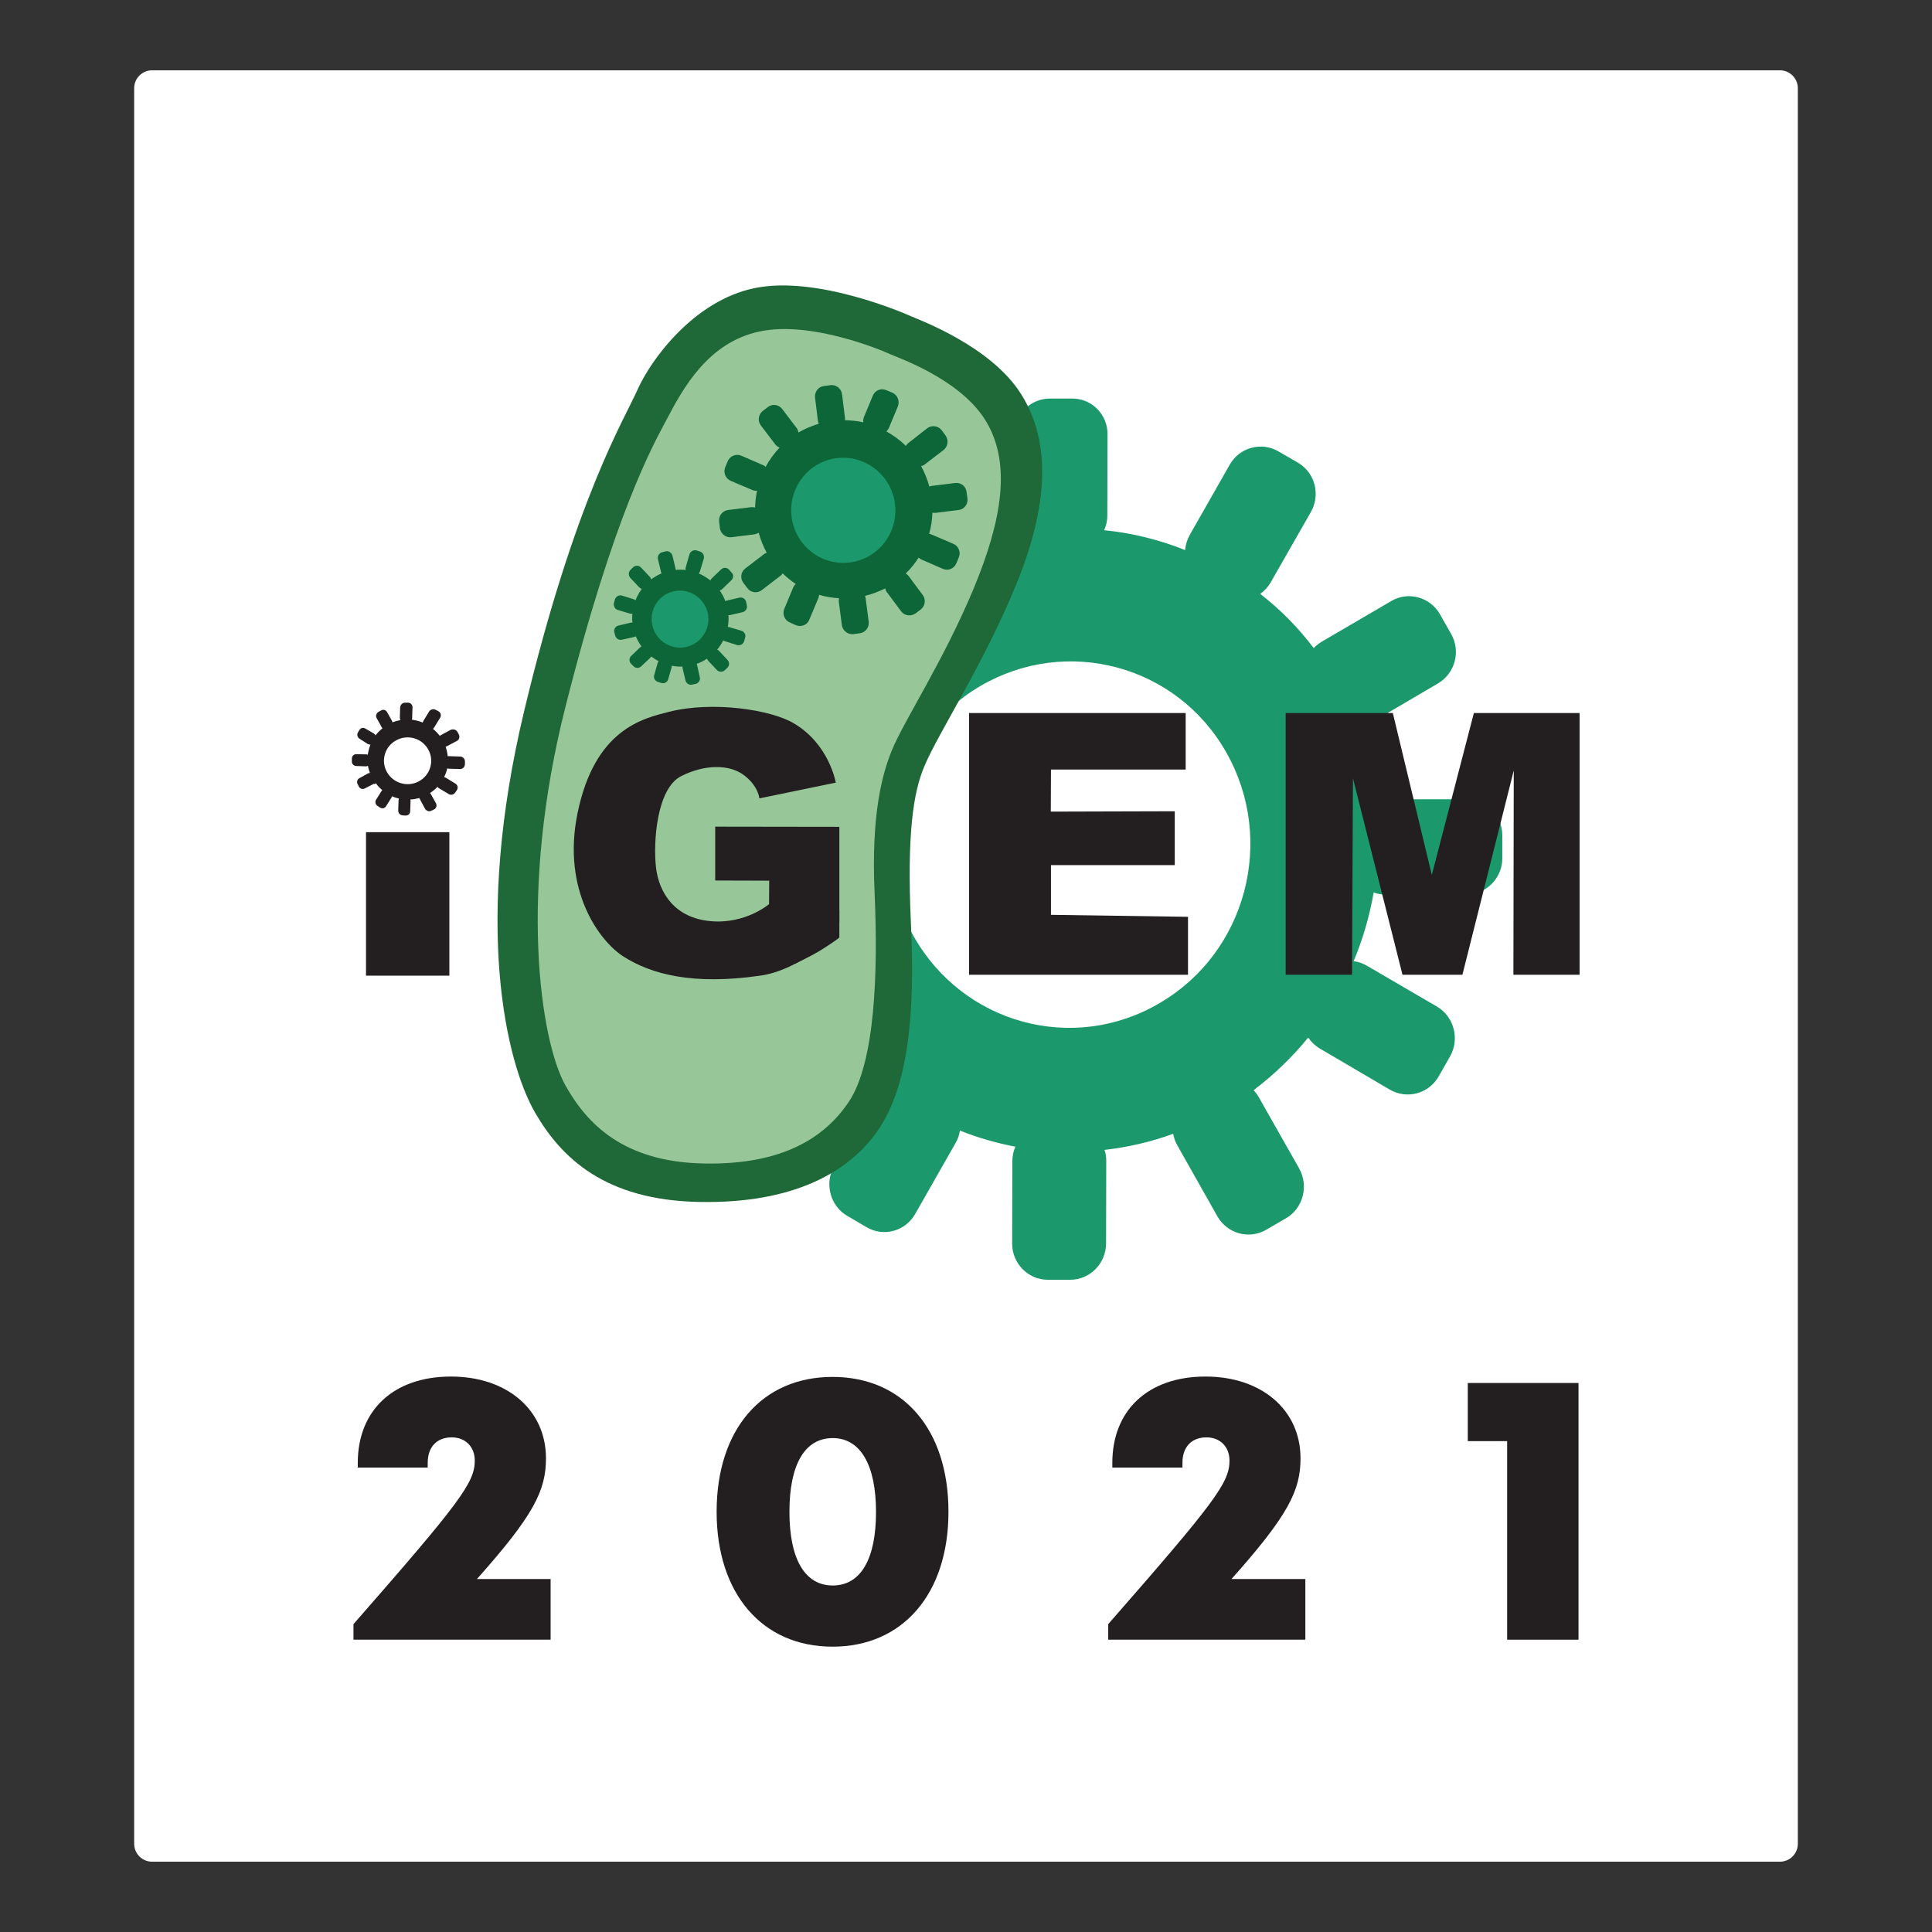 <?xml version="1.0" encoding="utf-8"?>
<!-- Generator: Adobe Illustrator 25.2.0, SVG Export Plug-In . SVG Version: 6.00 Build 0)  -->
<svg version="1.1" id="Layer_1" xmlns="http://www.w3.org/2000/svg" xmlns:xlink="http://www.w3.org/1999/xlink" x="0px" y="0px"
	 viewBox="0 0 1080 1080" style="enable-background:new 0 0 1080 1080;" xml:space="preserve">
<rect x="0" y="0" width="1080" height="1080" fill="#333333" stroke="none"/>
<style type="text/css">
	.st0{fill:#FFFFFF;}
	.st1{fill-rule:evenodd;clip-rule:evenodd;fill:#1B986C;}
	.st2{fill-rule:evenodd;clip-rule:evenodd;fill:#1F6838;}
	.st3{fill-rule:evenodd;clip-rule:evenodd;fill:#97C798;}
	.st4{fill-rule:evenodd;clip-rule:evenodd;fill:#0D6637;}
	.st5{fill-rule:evenodd;clip-rule:evenodd;fill:#231F20;}
	.st6{fill:#231F20;}
</style>
<g>
	<g>
		<path class="st0" d="M1005,1030.7c0,5.5-4.5,10-10,10H85c-5.5,0-10-4.5-10-10V49.3c0-5.5,4.5-10,10-10H995c5.5,0,10,4.5,10,10
			V1030.7z"/>
	</g>
	<g>
		<g>
			<path class="st1" d="M464.1,577.3c8.6,11.2,18.4,21.1,29.1,29.6c-1.7,1.5-3.1,3.3-4.3,5.3l-22.6,39.6c-5.5,9.7-2.3,22.2,7.2,27.8
				l10.9,6.4c9.5,5.6,21.7,2.3,27.2-7.4l22.6-39.7c1.3-2.2,2-4.5,2.4-6.9c10,4,20.5,7,31,9c-1.1,2.5-1.7,5.3-1.7,8.2l-0.1,45.8
				c-0.1,11.2,8.8,20.3,19.8,20.4h12.6c11.1,0,20.1-9.1,20.1-20.4l0.1-45.8c0-2.3-0.2-4.4-1-6.4c13-1.5,25.9-4.4,38.4-9
				c0.4,2.2,1.2,4.4,2.3,6.4l22.4,39.7c5.6,9.8,17.8,13.1,27.4,7.5l11-6.4c9.6-5.6,12.8-18.1,7.3-27.9l-22.5-39.7
				c-0.8-1.5-1.9-2.8-2.9-4c11.5-8.7,21.7-18.6,30.5-29.4c1.6,2.4,3.9,4.6,6.6,6.2l39,22.9c9.6,5.6,21.9,2.3,27.4-7.5l6.3-11.1
				c5.5-9.7,2.2-22.2-7.3-27.8l-39.1-22.8c-2.4-1.4-4.9-2.3-7.5-2.6c5.2-12.4,8.9-25.3,11.2-38.4c2.1,0.8,4.5,1.2,6.8,1.2l45,0
				c11.1-0.1,20.1-9.2,20.1-20.3v-12.8c0-11.2-9-20.3-20.1-20.2h-45c-1.9,0-3.8,0.3-5.5,0.9c-1.7-13.7-5-27.4-9.9-40.6
				c1.9-0.4,3.8-1.1,5.6-2.2l39-22.9c9.5-5.6,12.8-18,7.3-27.6l-6.3-11.1c-5.5-9.6-17.8-12.9-27.2-7.3l-39,22.8
				c-1.6,1-3,2.1-4.3,3.5c-8.8-11.6-18.8-21.7-29.9-30.3c2.3-1.7,4.3-3.8,5.8-6.4l22.5-39.4c5.5-9.7,2.3-22-7.3-27.6l-10.9-6.3
				c-9.5-5.5-21.7-2.2-27.2,7.5L665.1,299c-1.5,2.7-2.4,5.6-2.6,8.5c-14.5-5.8-29.8-9.6-45.3-11.1c1.2-2.5,1.8-5.4,1.8-8.3l0.1-45.3
				c0.1-11.1-8.8-20.1-19.8-20h-12.6c-10.9,0.1-19.8,9.1-19.8,20.2l-0.2,45.3c0,3.6,0.9,7,2.6,10c-11.6,2.2-23.1,5.5-34.3,10.1
				c-0.5-1.7-1.1-3.4-2.1-5l-22.1-39.2c-5.5-9.6-17.6-12.8-27.1-7.3l-10.8,6.4c-9.4,5.6-12.8,17.9-7.3,27.4l22.1,39.2
				c1.1,1.8,2.3,3.4,3.8,4.7c-11.3,9.3-21.1,19.8-29.5,31.2c-1.7-2.9-4.1-5.4-7.2-7.2l-38.4-22.5c-9.4-5.6-21.5-2.2-27.1,7.4
				l-6.3,11.1c-5.5,9.6-2.3,21.9,7.1,27.5l38.5,22.6c3.4,2,7.3,2.8,11,2.6c-5.5,14.6-9.1,29.8-10.7,45.2c-2.1-0.9-4.5-1.3-7-1.3
				l-44.6,0.1c-10.9,0-19.9,9-19.9,20.2l-0.1,12.7c-0.1,11.2,8.8,20.2,19.7,20.2l44.7-0.1c3.4,0,6.5-0.9,9.2-2.4
				c1.9,10.6,4.9,21.2,8.9,31.5c-2.5,0.4-5,1.2-7.3,2.6l-38.8,22.8c-9.6,5.6-12.9,18-7.5,27.6l6.2,11.1c5.4,9.6,17.6,13,27.1,7.4
				l38.9-22.7C460.6,581.1,462.5,579.3,464.1,577.3z M510.7,523.3c-27.6-48.9-10.9-111.5,37.3-139.8
				c48.2-28.2,109.8-11.8,137.5,37.1c27.8,49,11.2,111.8-37.2,140.1C600,589.2,538.4,572.4,510.7,523.3z"/>
			<path class="st2" d="M293,397.5c28.3-118.4,56-163,63.4-179.7c7.4-16.7,31.5-49.9,65.7-56.8c34.5-7,82.8,13.8,87.2,15.8
				c4.5,2,44.7,16.7,61.5,43.5c16.9,26.8,15.3,62.5-2.8,106.6c-18.6,45.3-43.3,82.4-51.3,101.5c-6,14.2-9.8,36.9-7.5,87.6
				c2.4,50.5-1.3,91.4-18.8,116.4c-15.7,22.4-46.2,40.5-99.3,39.5c-53.1-0.9-77.4-24.9-91.8-49.6C282.6,593.7,264.6,516,293,397.5z"
				/>
			<path class="st3" d="M316.1,395.1c27.2-107.6,48.8-146,56.3-160.1c9.4-18,23.4-43.6,52.2-49.7c29-6.2,69,10.8,72.8,12.6
				c3.8,1.8,39.6,13.9,53.8,37.6c14.2,23.6,9,55.2-7,93.7c-17,40.7-39,73.8-45.8,90.6c-5,12.5-11.5,34.7-9.5,79.3
				c2,44.5,0.3,94.8-14.4,116.8c-13.2,19.7-36.6,35.4-81.2,34.5c-44.6-0.9-65.1-22-77.2-43.6C301.9,581.5,289.8,498.7,316.1,395.1z"
				/>
			<g>
				<path class="st4" d="M424.1,297.8c1.1,4,2.6,7.7,4.5,11.2c-0.6,0.2-1.2,0.5-1.7,0.9l-10.3,7.9c-2.5,1.9-3,5.5-1,8.1l2.2,2.9
					c1.8,2.5,5.5,3.1,8,1.1l10.3-7.9c0.6-0.4,1.1-1,1.4-1.5c2.2,2.2,4.7,4.2,7.3,5.9c-0.5,0.5-1,1.2-1.4,2l-5,12
					c-1.2,3,0.2,6.4,3.2,7.6l3.3,1.5c3,1.2,6.4-0.1,7.5-3.1l5.1-12.1c0.2-0.6,0.3-1.2,0.4-1.8c3.6,1.1,7.3,1.7,11.1,1.9
					c-0.1,0.7-0.2,1.4-0.1,2l1.7,13c0.4,3.1,3.3,5.4,6.4,5.1l3.6-0.5c3.2-0.4,5.4-3.3,5-6.5l-1.7-13c0-0.5-0.2-0.9-0.4-1.4
					c4-1,7.8-2.4,11.4-4.2c0.1,0.9,0.4,1.7,1,2.3l7.8,10.5c1.9,2.6,5.5,3,8.1,1.2l2.9-2.2c2.5-1.9,3-5.6,1.1-8.1l-7.8-10.5
					c-0.5-0.7-1.1-1.1-1.7-1.5c2.8-2.7,5.2-5.7,7.2-8.9c0.5,0.5,1,0.8,1.6,1.1l12,5.2c3,1.3,6.3-0.2,7.5-3.1l1.4-3.4
					c1.2-2.9-0.2-6.3-3.1-7.5l-11.9-5.1c-0.5-0.2-1.1-0.4-1.6-0.5c1.1-3.8,1.7-7.8,1.8-11.8c0.6,0.1,1.2,0.1,1.7,0.1l12.9-1.6
					c3.2-0.3,5.4-3.3,5-6.5l-0.5-3.6c-0.3-3.2-3.3-5.4-6.4-5l-12.9,1.6c-0.5,0.1-1.1,0.2-1.5,0.4c-1.1-4.1-2.7-7.9-4.6-11.5
					c0.8-0.1,1.6-0.4,2.2-1l10.3-7.9c2.5-1.9,3-5.5,1.2-8.1l-2.2-3c-1.9-2.5-5.6-3-8.1-1.1l-10.2,8c-0.8,0.5-1.3,1.2-1.7,1.9
					c-3.2-3.2-6.9-5.9-10.9-8.1c0.6-0.6,1-1.2,1.4-2l5-12c1.2-3-0.2-6.4-3.1-7.7l-3.4-1.4c-2.9-1.3-6.3,0.1-7.5,3.1l-5,12
					c-0.3,1-0.5,1.9-0.3,2.9c-3.3-0.8-6.8-1.1-10.3-1.2c0.1-0.5,0.1-1.1,0-1.6l-1.6-12.9c-0.4-3.2-3.3-5.5-6.5-5.1l-3.6,0.5
					c-3.1,0.3-5.3,3.2-5,6.4l1.6,13c0.1,0.6,0.3,1.1,0.5,1.7c-4,1.2-7.9,2.8-11.4,4.9c-0.1-0.9-0.4-1.9-1.1-2.7l-7.9-10.4
					c-1.9-2.6-5.6-3.1-8-1.2l-2.9,2.2c-2.5,2-3,5.6-1.1,8.1l7.9,10.4c0.7,0.9,1.6,1.7,2.6,2c-3,3.2-5.7,6.8-7.8,10.8
					c-0.4-0.5-1.1-0.9-1.7-1.1l-12-5.2c-2.9-1.2-6.3,0.2-7.5,3.1l-1.4,3.4c-1.2,2.9,0.1,6.3,3.1,7.6l12,5.1c0.8,0.4,1.7,0.5,2.7,0.4
					c-0.7,3-1,6.2-1.1,9.4c-0.7-0.2-1.4-0.2-2.2-0.2l-12.9,1.6c-3.2,0.4-5.4,3.3-5,6.5l0.4,3.6c0.5,3.2,3.3,5.5,6.5,5.1l12.9-1.6
					C422.8,298.4,423.5,298.2,424.1,297.8z"/>
				<path class="st1" d="M442.5,288.9c-2-16.1,9.3-30.8,25.2-32.8c15.9-2,30.6,9.5,32.6,25.5c2,16.2-9.3,30.8-25.2,32.8
					C459.1,316.5,444.5,305,442.5,288.9z"/>
			</g>
			<g>
				<g>
					<path class="st4" d="M354.2,352c-3.6-14.6,5.2-29.3,19.7-32.8c14.7-3.5,29.3,5.7,32.7,20.5c3.3,14.6-5.8,29-20.2,32.3
						C372.2,375.2,357.8,366.3,354.2,352z"/>
					<path class="st4" d="M406.3,335.7l7-1.6c1.7-0.4,3.4,0.6,3.8,2.4l0.4,1.9c0.4,1.7-0.7,3.4-2.4,3.8l-6.8,1.6
						c-1.8,0.4-3.5-0.7-3.8-2.3l-0.6-1.9C403.6,337.9,404.6,336.2,406.3,335.7z"/>
					<path class="st4" d="M345.7,349.7l6.7-1.6c1.7-0.4,3.4,0.7,3.8,2.4l0.5,1.9c0.4,1.7-0.6,3.4-2.3,3.7l-6.7,1.5
						c-1.7,0.4-3.3-0.6-3.8-2.3l-0.5-1.9C343,351.8,344,350.1,345.7,349.7z"/>
					<path class="st4" d="M389.7,371.8l1.5,6.8c0.4,1.7-0.7,3.3-2.3,3.7l-2,0.4c-1.7,0.4-3.3-0.7-3.7-2.3l-1.6-6.7
						c-0.4-1.7,0.6-3.3,2.3-3.8l1.9-0.4C387.6,369.1,389.2,370.1,389.7,371.8z"/>
					<path class="st4" d="M375.9,310.6l1.7,7.1c0.5,1.7-0.7,3.4-2.4,3.9l-1.9,0.4c-1.7,0.4-3.4-0.6-3.8-2.3l-1.7-7.1
						c-0.4-1.8,0.7-3.5,2.4-3.9l1.9-0.5C373.7,307.8,375.4,308.9,375.9,310.6z"/>
					<path class="st4" d="M347.6,332.9l6.7,2.1c1.7,0.5,2.7,2.3,2.2,4l-0.6,1.9c-0.5,1.6-2.2,2.6-3.8,2.1l-6.7-2
						c-1.7-0.5-2.6-2.3-2.2-3.9l0.5-1.9C344.2,333.4,346,332.5,347.6,332.9z"/>
					<path class="st4" d="M358.3,317.2l5,5.3c1.2,1.3,1.1,3.3-0.1,4.5l-1.4,1.4c-1.2,1.3-3.2,1.2-4.5-0.1l-4.9-5.2
						c-1.2-1.3-1.2-3.3,0-4.5l1.4-1.4C355.1,315.9,357.1,316,358.3,317.2z"/>
					<path class="st4" d="M401.9,363.8l4.8,5.1c1.2,1.3,1.1,3.3-0.1,4.4l-1.5,1.4c-1.2,1.1-3.2,1.1-4.4-0.2l-4.8-5.1
						c-1.1-1.3-1-3.2,0.2-4.4l1.5-1.4C398.7,362.5,400.8,362.6,401.9,363.8z"/>
					<path class="st4" d="M363.4,367.8l-5,4.7c-1.2,1.2-3.1,1.1-4.3-0.1l-1.4-1.4c-1.1-1.2-1.1-3.2,0.1-4.3l5-4.8
						c1.2-1.1,3.2-1.1,4.3,0.2l1.4,1.4C364.7,364.7,364.7,366.7,363.4,367.8z"/>
					<path class="st4" d="M408.8,324.4l-5.2,5c-1.3,1.1-3.3,1.1-4.5-0.1l-1.4-1.5c-1.2-1.3-1.1-3.3,0.2-4.5l5.2-5
						c1.3-1.2,3.2-1.2,4.5,0.2l1.3,1.5C410.2,321.1,410.1,323.2,408.8,324.4z"/>
					<path class="st4" d="M407.7,350.6l6.8,2c1.6,0.5,2.6,2.3,2,3.9l-0.5,1.9c-0.5,1.7-2.2,2.6-3.9,2.2l-6.7-2.1
						c-1.7-0.4-2.6-2.2-2.1-3.8l0.6-1.9C404.3,351,406.1,350.1,407.7,350.6z"/>
					<path class="st4" d="M393.4,312.4l-2.1,6.9c-0.5,1.7-2.2,2.6-3.9,2.2l-1.9-0.6c-1.7-0.5-2.7-2.3-2.1-4l2-7
						c0.5-1.7,2.3-2.7,4-2.2l1.9,0.6C393,308.9,393.9,310.7,393.4,312.4z"/>
					<path class="st4" d="M375.4,373.2l-1.9,6.6c-0.5,1.6-2.2,2.5-3.8,2l-1.9-0.6c-1.6-0.5-2.6-2.1-2.1-3.8l1.9-6.7
						c0.4-1.6,2.2-2.6,3.8-2l1.8,0.6C375,369.8,375.9,371.5,375.4,373.2z"/>
				</g>
				<path class="st1" d="M364.7,349.8c-2-8.5,3.1-17.2,11.7-19.2c8.5-2.1,17.1,3.3,19.2,11.9c2,8.6-3.4,17.1-11.8,19.1
					C375.3,363.6,366.7,358.3,364.7,349.8z"/>
			</g>
			<path class="st5" d="M210.1,437.8c1,1.5,2.3,2.8,3.6,3.9c-0.2,0.2-0.4,0.4-0.5,0.6l-3,4.8c-0.7,1.1-0.3,2.7,0.8,3.4l1.4,0.9
				c1.2,0.8,2.7,0.5,3.4-0.7l3-4.8c0.2-0.2,0.3-0.5,0.3-0.8c1.3,0.6,2.6,1,3.9,1.3c-0.1,0.3-0.2,0.7-0.2,1l-0.2,5.7
				c0,1.5,1.1,2.6,2.5,2.7l1.6,0.1c1.4,0,2.6-0.9,2.6-2.4l0.2-5.7c0-0.3,0-0.6-0.1-0.9c1.7,0,3.4-0.4,5-0.8c0.1,0.2,0.2,0.6,0.4,0.8
				l2.8,5.2c0.7,1.2,2.3,1.8,3.5,1.1l1.5-0.7c1.3-0.6,1.8-2.2,1.1-3.5l-2.9-5.2c-0.1-0.1-0.2-0.3-0.4-0.5c1.5-1,3-2.2,4.2-3.5
				c0.2,0.3,0.4,0.7,0.9,0.9l5.2,3.1c1.3,0.9,2.9,0.5,3.8-0.8l0.9-1.3c0.8-1.3,0.5-2.9-0.9-3.7l-5.2-3.2c-0.3-0.1-0.6-0.3-1-0.4
				c0.7-1.5,1.4-3.2,1.7-4.9c0.2,0.1,0.5,0.2,0.8,0.2l6.2,0.2c1.5,0.1,2.8-1,2.9-2.6l0-1.7c0-1.4-1.2-2.7-2.7-2.7l-6.2-0.2
				c-0.3,0-0.5,0-0.7,0.1c-0.2-1.8-0.6-3.6-1.2-5.4c0.3,0,0.5-0.2,0.8-0.3l5.5-2.9c1.3-0.7,1.8-2.3,1.1-3.6l-0.8-1.5
				c-0.8-1.3-2.4-1.7-3.8-1.1l-5.4,2.9c-0.2,0.1-0.4,0.3-0.6,0.5c-1.2-1.5-2.5-2.9-3.9-4c0.4-0.2,0.6-0.6,0.8-0.9l3.2-5.2
				c0.8-1.3,0.5-2.9-0.9-3.7l-1.5-0.8c-1.2-0.7-2.9-0.3-3.7,0.9l-3.1,5.1c-0.2,0.4-0.4,0.7-0.5,1.1c-1.9-0.8-4-1.3-6.1-1.6
				c0.2-0.3,0.2-0.7,0.2-1l0.2-5.9c0-1.5-1.1-2.6-2.5-2.6h-1.7c-1.4,0-2.6,1.2-2.7,2.6l-0.2,5.8c0,0.5,0.1,0.9,0.4,1.3
				c-1.5,0.3-3,0.7-4.5,1.3c-0.1-0.3-0.1-0.5-0.2-0.7l-2.8-5c-0.7-1.3-2.2-1.7-3.5-0.9l-1.4,0.8c-1.1,0.7-1.7,2.3-0.9,3.5l2.7,4.9
				c0.2,0.3,0.3,0.6,0.5,0.7c-1.4,1.2-2.8,2.5-3.9,4c-0.1-0.4-0.5-0.7-0.8-1l-4.8-2.8c-1.2-0.8-2.7-0.4-3.4,0.8l-0.8,1.3
				c-0.7,1.3-0.3,2.7,0.8,3.5l4.7,3c0.5,0.2,1,0.4,1.5,0.3c-0.7,1.8-1.2,3.7-1.5,5.7c-0.3-0.2-0.6-0.2-0.9-0.2l-5.5-0.1
				c-1.3-0.1-2.5,1-2.5,2.4v1.6c-0.1,1.4,1,2.5,2.4,2.6l5.5,0.2c0.4,0,0.8-0.1,1.1-0.3c0.2,1.4,0.6,2.7,1.1,4c-0.3,0-0.7,0.1-1,0.2
				l-4.9,2.7c-1.2,0.6-1.6,2.1-1,3.3l0.7,1.4c0.7,1.3,2.2,1.7,3.4,1l4.9-2.5C209.7,438.4,209.9,438.1,210.1,437.8z M216.2,431.4
				c-3.4-6.2-1.1-14.1,5.2-17.5c6.4-3.6,14.5-1.3,18,5.1c3.6,6.4,1.1,14.5-5.5,17.9C227.5,440.2,219.6,437.7,216.2,431.4z"/>
			<rect x="204.6" y="465.2" class="st5" width="46.6" height="80.2"/>
			<g>
				<polygon class="st5" points="541.7,398.6 662.8,398.6 662.8,430.2 587.5,430.2 587.4,453.7 656.7,453.5 656.7,483.6 
					587.5,483.6 587.5,511.4 664.1,512.5 664.1,544.9 541.7,544.9 				"/>
				<polygon class="st5" points="718.7,544.9 718.7,398.6 778.6,398.6 800.4,489.1 823.9,398.6 883,398.6 883,544.9 846,544.9 
					846.2,430.7 817.5,544.9 784,544.9 756.3,435 755.8,544.9 				"/>
				<g>
					<path class="st5" d="M424.5,446.3l42.7-8.8c0,0-3.6-21.6-23.7-33.3c-12.6-7.4-44.9-12.5-69.5-6.3c-14.5,3.7-41.6,9.6-51.2,56.9
						c-8.8,43.2,12.5,71.5,25.7,79.9c15.7,10,38.9,16.1,76.4,10.7c5.1-0.7,10.1-2.3,14.9-4.4c16.2-7.1,29.4-20.1,29.4-25.7
						c0-8,0-53.1,0-53.1l-69.4-0.1v30.1l30.2,0.1l-0.1,13.1c0,0-13.2,11.4-32.9,9.5c-19.6-1.8-28.6-15.5-30.3-30
						c-1.6-13.8,0.3-44,14-51c13.4-6.8,27.4-6.7,35.4-0.4C424,439.6,424.5,446.3,424.5,446.3z"/>
					<path class="st5" d="M469.2,524v-15.2L429,527.6l15.7,11c0,0,8.2-3.9,12.9-6.7C462.2,529.1,468.7,524.8,469.2,524z"/>
				</g>
			</g>
		</g>
		<g>
			<path class="st6" d="M307.8,882.6v34H197.6v-8.7c59.6-68.1,67.8-79.1,67.8-91.4c0-7.8-5.3-13-12.9-13c-8.3,0-13.4,5.4-13.4,14.1
				v2.8H200v-2.7c0-29,19.6-48.2,52.1-48.2c31.4,0,53.1,18.7,53.1,45.7c0,18.1-6.9,31.9-38.6,67.5H307.8z"/>
			<path class="st6" d="M400.6,845.1c0-46,25.3-75.4,64.8-75.4s64.8,29.4,64.8,75.4c0,45.8-25.5,75.4-64.8,75.4
				S400.6,890.9,400.6,845.1z M489.7,845.2c0-26.4-8.8-41.3-24.2-41.3c-15.6,0-24.2,14.7-24.2,41.2c0,26.4,8.6,41.2,24.2,41.2
				C481.1,886.3,489.7,871.6,489.7,845.2z"/>
			<path class="st6" d="M729.7,882.6v34H619.5v-8.7c59.6-68.1,67.8-79.1,67.8-91.4c0-7.8-5.3-13-12.9-13c-8.3,0-13.4,5.4-13.4,14.1
				v2.8h-39.2v-2.7c0-29,19.6-48.2,52.1-48.2c31.4,0,53.1,18.7,53.1,45.7c0,18.1-6.9,31.9-38.6,67.5H729.7z"/>
			<path class="st6" d="M882.4,773.1v143.5h-39.9v-111h-22v-32.5H882.4z"/>
		</g>
	</g>
</g>
</svg>
